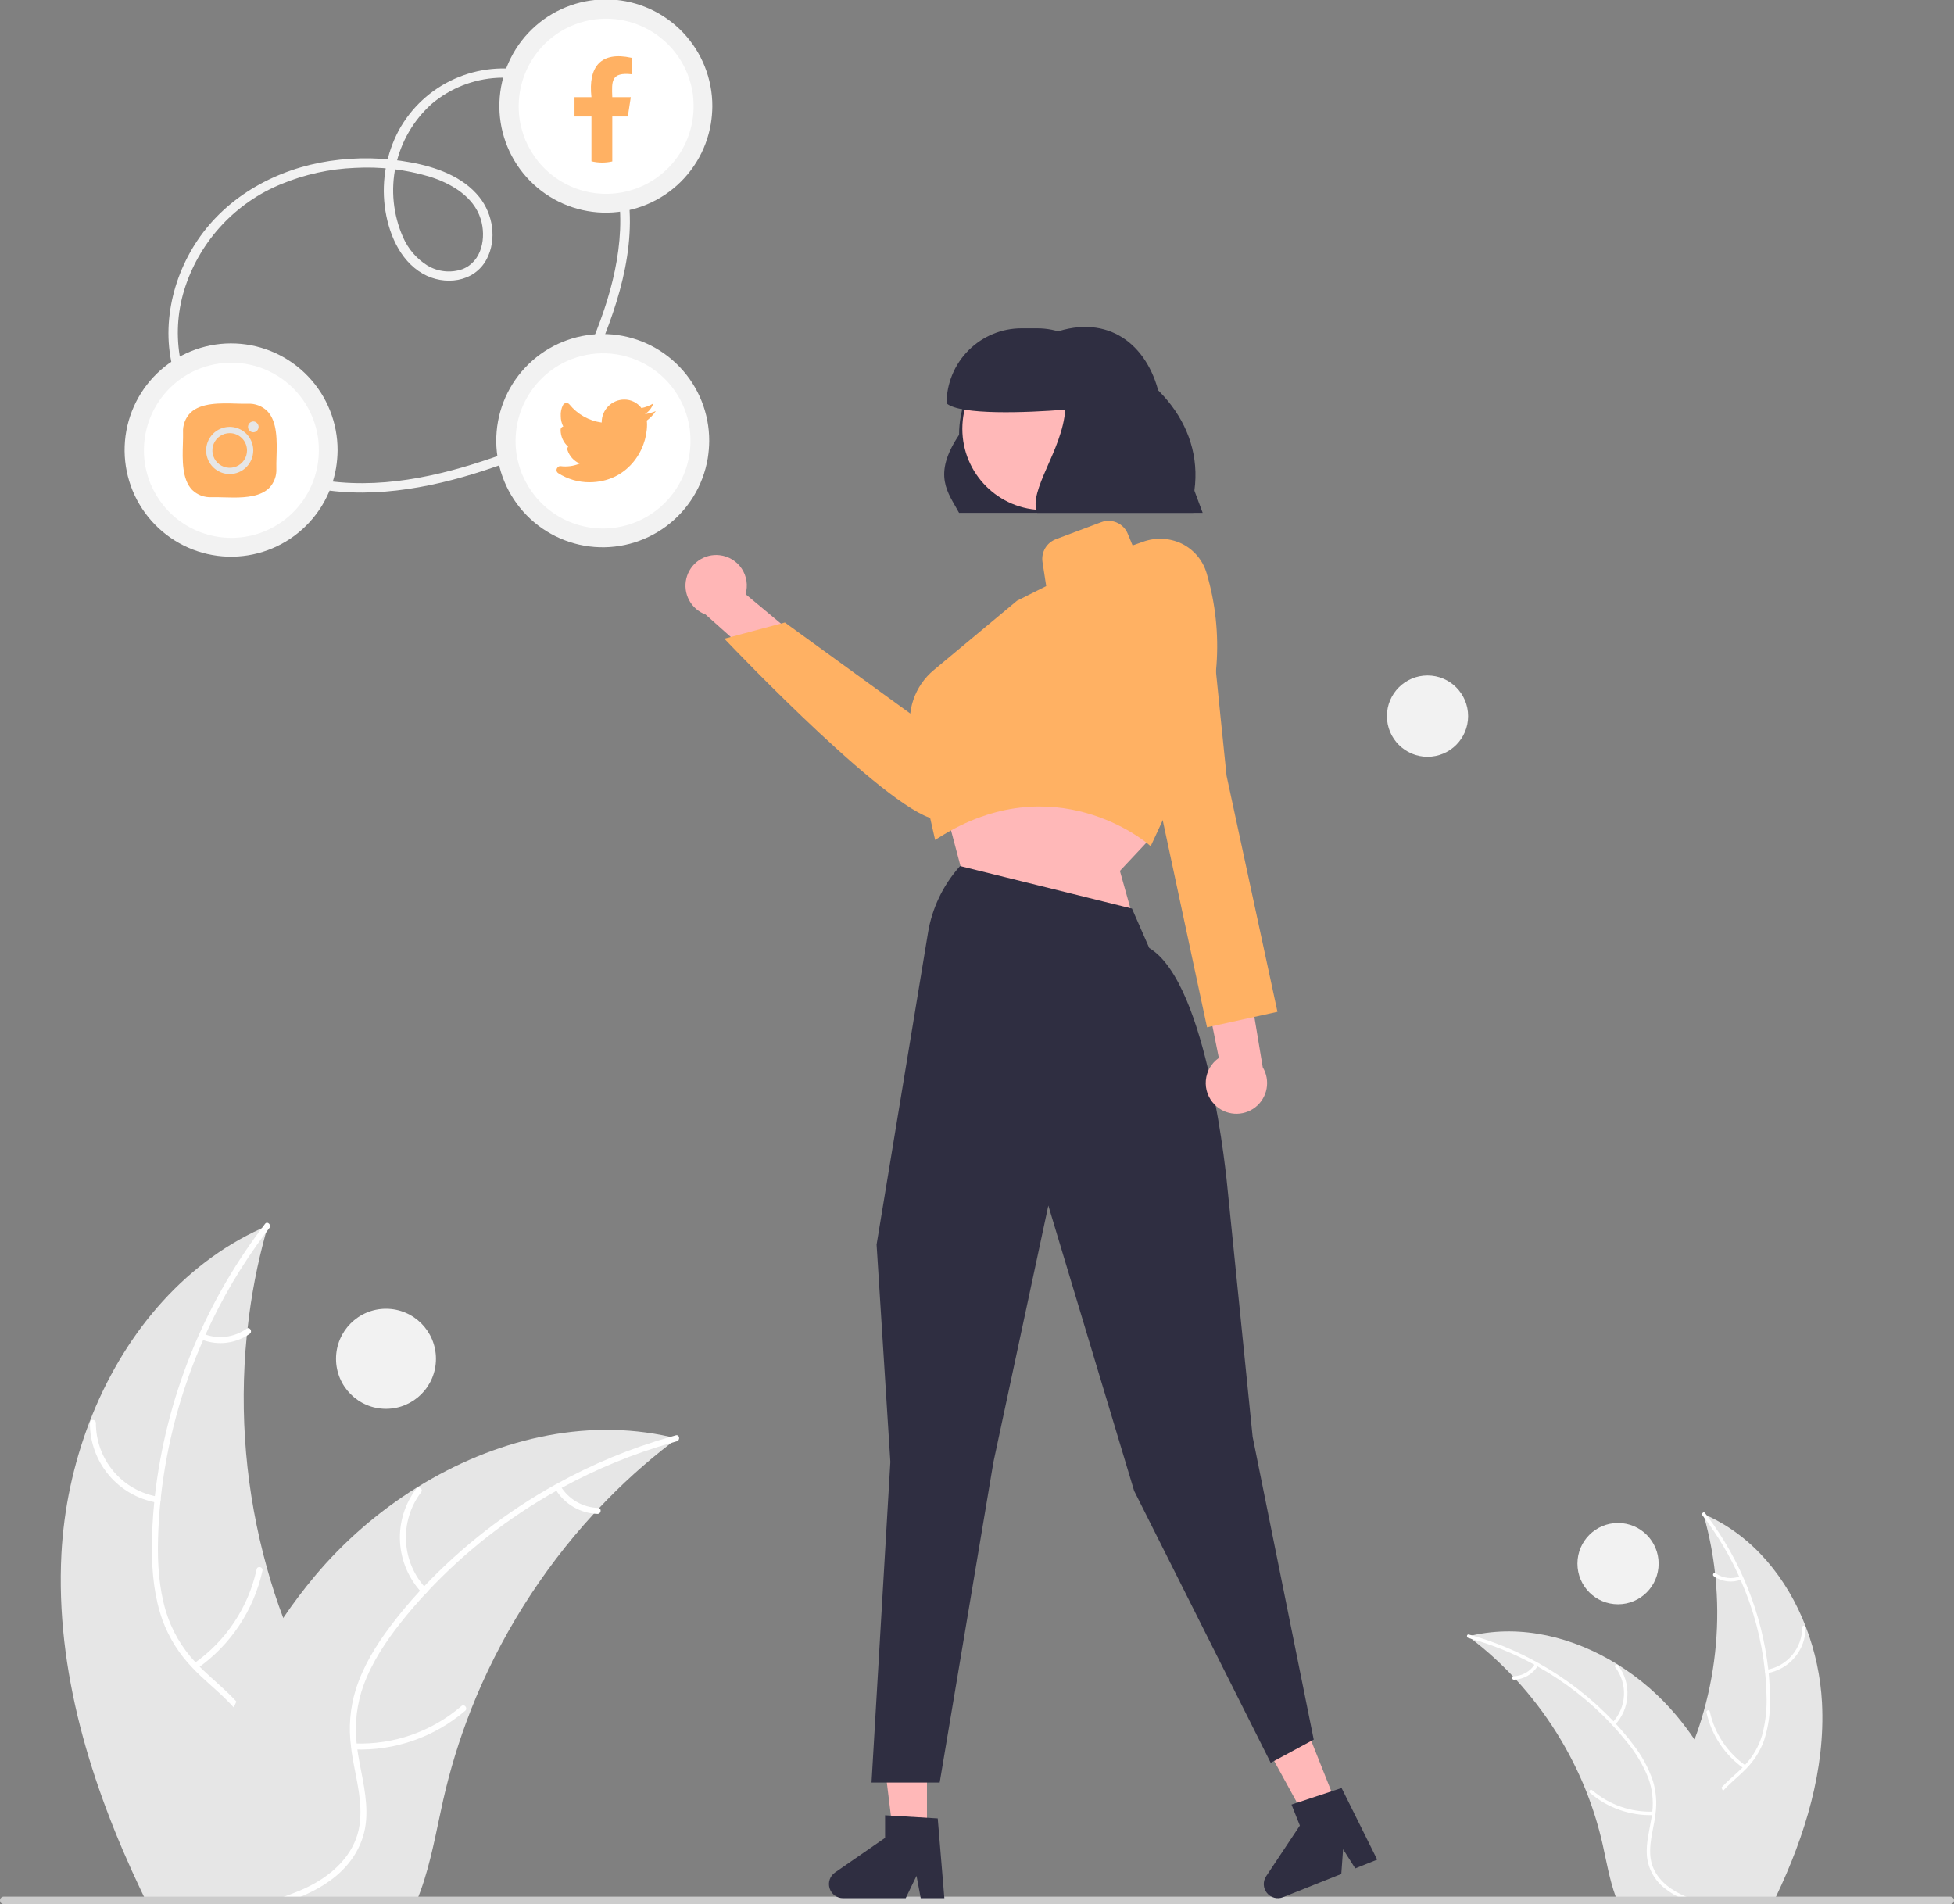 <svg width="313" height="305" viewBox="0 0 313 305" fill="none" xmlns="http://www.w3.org/2000/svg">
<rect x="0" y="0" width="313" height="305" fill="#808080" stroke="none"/>
<g clip-path="url(#clip0_183_6191)">
<path d="M266.267 297.108C266.993 299.833 268.899 302.102 271.2 303.756C271.575 304.026 271.96 304.277 272.35 304.512C272.471 304.582 272.591 304.657 272.716 304.722C272.851 304.803 272.986 304.878 273.121 304.948H283.942C284.137 304.552 284.327 304.151 284.517 303.756C289.154 293.997 292.411 283.467 291.856 272.742C291.635 268.582 290.763 264.482 289.269 260.594C286.298 252.844 280.875 246.137 273.416 242.76C273.231 242.675 273.036 242.59 272.846 242.51C272.906 242.725 272.966 242.936 273.026 243.151C273.826 246.038 274.391 248.985 274.717 251.963C274.747 252.193 274.772 252.424 274.792 252.659C275.502 259.841 274.871 267.093 272.931 274.044C272.926 274.059 272.921 274.079 272.916 274.094C272.491 275.632 271.997 277.147 271.435 278.638C270.995 279.815 270.519 280.977 269.999 282.12C267.828 286.914 264.917 292.023 266.267 297.108Z" fill="#E6E6E6"/>
<path d="M272.711 242.737C272.816 242.877 272.921 243.012 273.026 243.152C275.223 246.068 277.089 249.22 278.589 252.55C278.669 252.715 278.744 252.881 278.809 253.051C280.864 257.701 282.184 262.642 282.721 267.699C282.727 267.733 282.73 267.769 282.731 267.804C282.856 268.986 282.931 270.178 282.961 271.371C283.072 273.605 282.831 275.844 282.246 278.003C281.712 279.767 280.777 281.382 279.514 282.722C279.389 282.857 279.264 282.993 279.129 283.123C279.029 283.228 278.919 283.333 278.814 283.433C277.803 284.4 276.698 285.297 275.747 286.334C275.312 286.799 274.918 287.302 274.572 287.837C274.019 288.733 273.661 289.737 273.523 290.782C273.385 291.826 273.47 292.888 273.771 293.898C274.452 296.433 276.007 298.572 277.598 300.611C278.394 301.633 279.214 302.665 279.924 303.757C280.185 304.148 280.425 304.543 280.645 304.949H281.275C281.065 304.543 280.835 304.148 280.585 303.757C278.759 300.876 276.162 298.402 274.817 295.231C273.906 293.092 273.631 290.667 274.782 288.568C275.119 287.958 275.527 287.389 275.997 286.875C276.913 285.838 278.008 284.951 279.004 284.014C279.254 283.779 279.499 283.539 279.734 283.288C280.981 282.02 281.943 280.5 282.556 278.83C283.25 276.708 283.578 274.484 283.526 272.252C283.526 270.83 283.451 269.397 283.311 267.974C283.296 267.794 283.276 267.609 283.256 267.423C282.233 258.47 278.835 249.955 273.416 242.762C273.316 242.621 273.211 242.486 273.106 242.351C272.891 242.07 272.495 242.461 272.711 242.737Z" fill="white"/>
<path d="M283.054 268.021C284.787 267.729 286.36 266.831 287.492 265.485C288.624 264.14 289.242 262.435 289.234 260.676C289.233 260.604 289.205 260.535 289.154 260.484C289.104 260.433 289.036 260.404 288.964 260.402C288.892 260.401 288.823 260.427 288.77 260.476C288.718 260.525 288.686 260.592 288.682 260.663C288.692 262.302 288.116 263.89 287.059 265.14C286.003 266.391 284.534 267.223 282.919 267.484C282.568 267.542 282.705 268.078 283.054 268.021V268.021Z" fill="white"/>
<path d="M279.653 282.823C276.709 280.762 274.649 277.666 273.883 274.152C273.808 273.804 273.272 273.94 273.348 274.288C274.151 277.943 276.302 281.16 279.37 283.298C279.662 283.501 279.944 283.025 279.653 282.823V282.823Z" fill="white"/>
<path d="M278.754 252.491C278.107 252.744 277.408 252.831 276.718 252.746C276.029 252.661 275.372 252.406 274.805 252.004C274.515 251.797 274.234 252.273 274.522 252.479C275.15 252.921 275.876 253.202 276.638 253.297C277.399 253.393 278.172 253.3 278.889 253.027C278.959 253.007 279.019 252.962 279.056 252.899C279.093 252.837 279.105 252.763 279.09 252.692C279.071 252.621 279.026 252.56 278.963 252.522C278.9 252.485 278.825 252.473 278.754 252.491Z" fill="white"/>
<path d="M235.181 262.108C235.356 262.243 235.536 262.378 235.711 262.518C238.086 264.339 240.31 266.349 242.359 268.53C242.52 268.695 242.68 268.865 242.835 269.036L242.84 269.041C247.7 274.324 251.543 280.462 254.176 287.145L254.191 287.19C254.196 287.205 254.201 287.215 254.206 287.23C255.249 289.905 256.09 292.655 256.722 295.456C257.332 298.191 257.833 301.121 258.788 303.756C258.933 304.162 259.093 304.563 259.263 304.949H281.505C281.43 304.553 281.35 304.152 281.27 303.756C280.139 297.952 278.37 292.29 275.997 286.874C275.917 286.694 275.837 286.514 275.747 286.333C274.522 283.657 273.081 281.086 271.44 278.644C271.44 278.643 271.44 278.643 271.439 278.642C271.439 278.641 271.439 278.641 271.438 278.64C271.438 278.64 271.437 278.639 271.437 278.639C271.436 278.639 271.435 278.639 271.435 278.639C270.533 277.306 269.565 276.021 268.533 274.787C265.858 271.599 262.697 268.854 259.168 266.651C259.148 266.636 259.123 266.626 259.103 266.611C252.08 262.248 243.755 260.169 235.796 261.967H235.791C235.586 262.012 235.386 262.058 235.181 262.108Z" fill="#E6E6E6"/>
<path d="M235.205 262.374C235.376 262.419 235.546 262.469 235.711 262.519C239.217 263.522 242.601 264.911 245.801 266.662C245.961 266.747 246.121 266.837 246.281 266.927C250.704 269.399 254.718 272.54 258.183 276.24C258.185 276.242 258.187 276.246 258.188 276.25C258.228 276.29 258.273 276.335 258.308 276.375C259.108 277.237 259.879 278.133 260.609 279.055C262.038 280.774 263.189 282.706 264.021 284.781C264.656 286.51 264.881 288.365 264.676 290.196C264.661 290.381 264.636 290.562 264.611 290.747C264.591 290.892 264.571 291.038 264.546 291.188C264.216 293.197 263.645 295.211 263.806 297.259C263.903 298.309 264.221 299.327 264.739 300.244C265.258 301.162 265.964 301.96 266.812 302.585C267.389 303.031 268.005 303.423 268.653 303.757C269.58 304.235 270.546 304.634 271.54 304.949H273.506C273.241 304.874 272.98 304.799 272.715 304.724C271.774 304.458 270.851 304.135 269.949 303.757C269.434 303.541 268.932 303.293 268.448 303.015C266.437 301.858 264.761 300.085 264.411 297.715C264.106 295.641 264.696 293.567 265.046 291.539C265.106 291.188 265.161 290.842 265.191 290.497C265.43 288.74 265.285 286.952 264.766 285.257C264.046 283.142 262.97 281.167 261.584 279.416C260.727 278.276 259.812 277.181 258.843 276.135C258.723 275.999 258.598 275.864 258.468 275.729C254.931 272.003 250.847 268.839 246.356 266.346H246.351C243.013 264.485 239.471 263.016 235.796 261.968H235.791C235.626 261.918 235.456 261.868 235.291 261.823C234.945 261.732 234.865 262.278 235.205 262.374Z" fill="white"/>
<path d="M258.666 276.325C259.874 275.048 260.59 273.382 260.685 271.625C260.779 269.868 260.248 268.135 259.184 266.734C258.968 266.452 258.519 266.775 258.736 267.058C259.728 268.36 260.224 269.975 260.132 271.611C260.04 273.246 259.367 274.795 258.235 275.978C257.99 276.236 258.421 276.581 258.666 276.325Z" fill="white"/>
<path d="M264.849 290.193C261.26 290.322 257.753 289.092 255.029 286.748C254.76 286.516 254.414 286.947 254.683 287.179C257.522 289.613 261.174 290.886 264.909 290.743C265.265 290.729 265.203 290.179 264.849 290.193Z" fill="white"/>
<path d="M245.895 266.517C245.53 267.109 245.024 267.6 244.423 267.948C243.822 268.296 243.143 268.488 242.449 268.509C242.093 268.518 242.155 269.068 242.509 269.059C243.276 269.033 244.024 268.819 244.69 268.436C245.355 268.054 245.917 267.514 246.325 266.864C246.369 266.806 246.389 266.733 246.381 266.661C246.373 266.589 246.338 266.522 246.283 266.475C246.226 266.429 246.153 266.408 246.08 266.416C246.008 266.424 245.941 266.46 245.895 266.517Z" fill="white"/>
<path d="M54.362 291.308C53.1 296.05 49.783 299.999 45.779 302.875C45.127 303.346 44.456 303.781 43.777 304.191C43.568 304.313 43.359 304.444 43.142 304.557C42.907 304.697 42.672 304.827 42.437 304.949H23.609C23.27 304.261 22.939 303.563 22.608 302.875C14.54 285.896 8.873 267.574 9.839 248.913C10.223 241.674 11.741 234.542 14.339 227.776C19.51 214.292 28.945 202.621 41.923 196.746C42.245 196.598 42.585 196.45 42.916 196.311C42.811 196.685 42.707 197.051 42.602 197.426C41.21 202.449 40.226 207.576 39.66 212.758C39.608 213.159 39.564 213.56 39.53 213.97C38.293 226.466 39.391 239.085 42.768 251.179C42.776 251.205 42.785 251.24 42.794 251.266C43.534 253.942 44.392 256.577 45.37 259.172C46.136 261.22 46.963 263.242 47.868 265.23C51.646 273.571 56.712 282.462 54.362 291.308Z" fill="#E6E6E6"/>
<path d="M43.151 196.703C42.968 196.947 42.785 197.182 42.602 197.426C38.779 202.5 35.533 207.984 32.923 213.778C32.784 214.066 32.653 214.353 32.54 214.65C28.964 222.74 26.668 231.338 25.733 240.136C25.723 240.196 25.718 240.258 25.716 240.319C25.498 242.376 25.368 244.45 25.316 246.525C25.211 250.403 25.455 254.335 26.56 258.065C27.489 261.133 29.116 263.944 31.313 266.276C31.53 266.511 31.748 266.746 31.983 266.973C32.157 267.156 32.349 267.339 32.532 267.513C34.29 269.196 36.213 270.756 37.867 272.56C38.625 273.369 39.31 274.244 39.913 275.175C41.941 278.356 42.28 282.113 41.305 285.722C40.122 290.132 37.415 293.854 34.647 297.401C33.263 299.179 31.835 300.975 30.599 302.875C30.146 303.555 29.729 304.244 29.346 304.95H28.249C28.614 304.244 29.015 303.555 29.45 302.875C32.627 297.863 37.145 293.557 39.486 288.04C41.07 284.318 41.549 280.1 39.547 276.448C38.96 275.386 38.25 274.397 37.432 273.501C35.839 271.697 33.933 270.154 32.201 268.525C31.765 268.115 31.339 267.697 30.93 267.261C28.761 265.054 27.087 262.409 26.021 259.503C24.724 255.851 24.332 251.911 24.332 248.059C24.332 245.584 24.463 243.091 24.706 240.615C24.732 240.302 24.767 239.979 24.802 239.656C26.582 224.079 32.494 209.263 41.923 196.747C42.097 196.503 42.28 196.267 42.463 196.032C42.837 195.544 43.525 196.224 43.151 196.703Z" fill="white"/>
<path d="M25.154 240.697C22.139 240.19 19.402 238.626 17.432 236.285C15.462 233.944 14.388 230.978 14.4 227.917C14.402 227.792 14.452 227.673 14.539 227.584C14.627 227.495 14.746 227.444 14.871 227.442C14.995 227.439 15.116 227.485 15.208 227.569C15.299 227.654 15.354 227.771 15.361 227.896C15.345 230.746 16.346 233.509 18.185 235.685C20.023 237.862 22.578 239.308 25.389 239.764C25.999 239.863 25.761 240.796 25.154 240.697Z" fill="white"/>
<path d="M31.071 266.451C36.193 262.866 39.778 257.479 41.11 251.365C41.241 250.759 42.173 250.995 42.042 251.6C40.644 257.96 36.902 263.558 31.564 267.278C31.055 267.632 30.565 266.803 31.071 266.451L31.071 266.451Z" fill="white"/>
<path d="M32.635 213.676C33.761 214.116 34.978 214.268 36.177 214.121C37.377 213.973 38.52 213.529 39.506 212.829C40.01 212.469 40.5 213.298 39.999 213.656C38.906 214.424 37.642 214.912 36.318 215.079C34.993 215.245 33.648 215.084 32.4 214.61C32.279 214.575 32.175 214.495 32.11 214.386C32.046 214.278 32.025 214.149 32.051 214.025C32.083 213.902 32.162 213.796 32.272 213.73C32.381 213.665 32.512 213.645 32.635 213.676Z" fill="white"/>
<path d="M108.451 230.407C108.146 230.642 107.833 230.878 107.528 231.122C103.395 234.289 99.527 237.787 95.96 241.581C95.681 241.869 95.403 242.165 95.133 242.461L95.124 242.47C86.667 251.663 79.98 262.343 75.4 273.971L75.374 274.049C75.365 274.075 75.357 274.093 75.348 274.119C73.533 278.773 72.069 283.557 70.97 288.431C69.908 293.19 69.037 298.289 67.375 302.873C67.123 303.579 66.844 304.277 66.548 304.948H27.849C27.979 304.259 28.119 303.562 28.258 302.873C30.329 292.771 33.237 282.809 37.432 273.5C37.571 273.186 37.711 272.872 37.867 272.559C39.999 267.903 42.505 263.428 45.362 259.179C45.362 259.178 45.362 259.177 45.362 259.176C45.363 259.175 45.363 259.174 45.364 259.173C45.365 259.172 45.366 259.171 45.367 259.171C45.368 259.171 45.369 259.17 45.37 259.17C46.939 256.852 48.624 254.615 50.419 252.468C55.074 246.921 60.573 242.145 66.713 238.313C66.748 238.286 66.792 238.269 66.827 238.243C79.047 230.651 93.531 227.034 107.38 230.163H107.389C107.746 230.241 108.094 230.32 108.451 230.407Z" fill="#E6E6E6"/>
<path d="M108.407 230.869C108.111 230.947 107.815 231.034 107.528 231.122C101.427 232.867 95.539 235.285 89.971 238.33C89.693 238.478 89.414 238.635 89.135 238.792C81.441 243.092 74.456 248.558 68.428 254.995C68.423 255 68.42 255.006 68.419 255.013C68.35 255.082 68.271 255.161 68.21 255.231C66.818 256.73 65.477 258.29 64.206 259.894C61.804 262.927 59.628 266.213 58.27 269.856C57.164 272.866 56.774 276.092 57.13 279.279C57.156 279.601 57.199 279.915 57.243 280.237C57.278 280.49 57.312 280.743 57.356 281.004C57.931 284.5 58.923 288.004 58.644 291.568C58.348 295.334 56.364 298.541 53.413 300.834C52.41 301.61 51.338 302.293 50.21 302.873C48.597 303.706 46.917 304.4 45.187 304.948H41.767C42.228 304.817 42.681 304.686 43.142 304.556C44.779 304.093 46.386 303.531 47.955 302.873C48.852 302.498 49.724 302.067 50.567 301.583C54.066 299.57 56.982 296.484 57.591 292.362C58.122 288.753 57.095 285.145 56.486 281.615C56.381 281.004 56.285 280.403 56.233 279.802C55.818 276.745 56.07 273.634 56.973 270.684C58.131 266.98 60.185 263.607 62.509 260.521C64.001 258.538 65.593 256.632 67.279 254.812C67.488 254.577 67.705 254.342 67.932 254.106C74.086 247.623 81.192 242.118 89.005 237.781H89.014C94.823 234.542 100.985 231.986 107.38 230.163H107.388C107.676 230.076 107.972 229.988 108.259 229.91C108.859 229.753 108.999 230.703 108.407 230.869Z" fill="white"/>
<path d="M67.588 255.143C65.485 252.921 64.24 250.022 64.075 246.965C63.91 243.908 64.835 240.892 66.686 238.456C67.062 237.964 67.843 238.526 67.466 239.018C65.739 241.284 64.877 244.094 65.037 246.94C65.196 249.786 66.367 252.482 68.337 254.54C68.764 254.987 68.013 255.588 67.588 255.143Z" fill="white"/>
<path d="M56.828 279.273C63.074 279.499 69.175 277.359 73.914 273.28C74.384 272.876 74.986 273.626 74.517 274.03C69.577 278.265 63.224 280.479 56.725 280.23C56.106 280.206 56.212 279.249 56.828 279.273Z" fill="white"/>
<path d="M89.808 238.079C90.442 239.109 91.323 239.964 92.369 240.569C93.415 241.174 94.595 241.51 95.803 241.545C96.422 241.561 96.315 242.518 95.7 242.502C94.365 242.457 93.063 242.085 91.905 241.419C90.747 240.753 89.77 239.814 89.059 238.683C88.983 238.582 88.948 238.455 88.962 238.33C88.975 238.204 89.036 238.088 89.132 238.006C89.232 237.926 89.359 237.889 89.485 237.903C89.612 237.917 89.728 237.98 89.808 238.079L89.808 238.079Z" fill="white"/>
<path d="M313 304.405C313 304.483 312.985 304.561 312.955 304.633C312.925 304.706 312.882 304.771 312.826 304.827C312.771 304.882 312.705 304.926 312.633 304.956C312.56 304.986 312.483 305.001 312.405 305.001H0.595C0.437 305.001 0.286 304.938 0.174 304.826C0.063 304.714 0 304.563 0 304.405C0 304.247 0.063 304.095 0.174 303.983C0.286 303.871 0.437 303.809 0.595 303.809H312.405C312.483 303.808 312.56 303.824 312.633 303.854C312.705 303.883 312.771 303.927 312.826 303.983C312.882 304.038 312.925 304.104 312.955 304.176C312.985 304.249 313 304.326 313 304.405Z" fill="#CCCCCC"/>
<path d="M192.648 82.148H153.627C151.893 78.914 149.271 76.155 153.627 69.658C153.627 65.346 155.299 61.202 158.289 58.098C161.28 54.995 165.356 53.174 169.66 53.02C178.101 50.494 184.179 55.624 185.831 63.842L192.648 82.148Z" fill="#2F2E41"/>
<path d="M115.281 88.933C115.991 89.012 116.675 89.245 117.285 89.616C117.894 89.988 118.416 90.488 118.811 91.083C119.207 91.678 119.467 92.353 119.575 93.059C119.682 93.766 119.633 94.488 119.431 95.174L149.714 120.395L141.3 123.64L113.019 98.43C111.891 98.015 110.954 97.2 110.386 96.139C109.818 95.078 109.659 93.846 109.938 92.675C110.217 91.505 110.915 90.477 111.9 89.788C112.884 89.098 114.088 88.794 115.281 88.933Z" fill="#FFB6B6"/>
<path d="M150.36 131.287C143.649 131.289 117.469 103.817 116.326 102.614L116.036 102.308L125.727 99.712L148.977 116.593L157.452 102.23C158.389 100.646 159.792 99.391 161.469 98.637C163.146 97.883 165.015 97.666 166.82 98.017C168.417 98.329 169.898 99.075 171.102 100.171C172.306 101.268 173.187 102.674 173.648 104.237C174.11 105.8 174.135 107.46 173.72 109.036C173.305 110.612 172.466 112.044 171.295 113.176L155.265 128.671C154.033 129.86 152.533 130.733 150.891 131.217C150.718 131.266 150.539 131.289 150.36 131.287Z" fill="#FFB163"/>
<path d="M150.876 127.483L154.128 139.756L181.142 145.748L179.391 139.506L184.427 134.136L178.891 124.979L150.876 127.483Z" fill="#FFB8B8"/>
<path d="M148.486 294.897H143.209L140.697 274.512H148.486V294.897Z" fill="#FFB8B8"/>
<path d="M151.272 304.054H147.487L146.811 300.476L145.081 304.054H135.042C134.561 304.054 134.093 303.9 133.705 303.615C133.317 303.329 133.031 302.927 132.888 302.467C132.745 302.007 132.752 301.513 132.909 301.058C133.066 300.602 133.364 300.209 133.76 299.935L141.777 294.391V290.773L150.209 291.277L151.272 304.054Z" fill="#2F2E41"/>
<path d="M214.636 290.407L209.732 292.361L199.869 274.352L207.106 271.467L214.636 290.407Z" fill="#FFB8B8"/>
<path d="M220.606 297.883L217.09 299.285L215.14 296.211L214.854 300.176L205.527 303.894C205.08 304.072 204.588 304.103 204.122 303.981C203.657 303.859 203.242 303.592 202.939 303.217C202.636 302.843 202.461 302.381 202.438 301.9C202.416 301.419 202.548 300.943 202.815 300.542L208.215 292.422L206.879 289.061L214.899 286.406L220.606 297.883Z" fill="#2F2E41"/>
<path d="M184.317 135.56L183.816 135.125C183.668 134.997 168.86 122.488 150.393 134.168L149.794 134.546L146.012 117.881C145.572 115.965 145.672 113.964 146.301 112.102C146.931 110.239 148.064 108.589 149.576 107.334L162.909 96.226L167.585 93.885L166.991 90.02C166.877 89.26 167.026 88.484 167.414 87.821C167.802 87.158 168.405 86.648 169.122 86.375L176.388 83.647C177.201 83.338 178.101 83.359 178.898 83.706C179.695 84.053 180.325 84.698 180.653 85.504L181.423 87.37L183.072 86.789C184.072 86.424 185.134 86.26 186.197 86.308C187.26 86.356 188.304 86.613 189.267 87.066C190.233 87.535 191.09 88.202 191.783 89.024C192.476 89.846 192.989 90.804 193.288 91.836C196.123 101.436 195.363 111.742 191.151 120.82L184.317 135.56Z" fill="#FFB163"/>
<path d="M150.522 285.533H139.605L142.622 234.171L140.416 199.357L140.421 199.329L148.648 149.425C149.295 145.49 151.043 141.819 153.691 138.84L153.791 138.727L181.322 145.535L184.09 151.856C193.542 157.485 196.527 189.229 196.649 190.581L200.651 230.153L210.439 278.652L203.546 282.368L203.431 282.139L181.669 238.807L167.926 193.11L159.125 234.238L150.522 285.533Z" fill="#2F2E41"/>
<path d="M194.558 176.932C194.055 176.425 193.668 175.814 193.426 175.141C193.184 174.469 193.092 173.751 193.157 173.04C193.222 172.328 193.441 171.639 193.801 171.021C194.16 170.404 194.65 169.873 195.237 169.465L187.463 130.799L196.048 133.559L202.271 170.959C202.889 171.991 203.107 173.214 202.885 174.397C202.662 175.58 202.014 176.64 201.064 177.376C200.113 178.112 198.926 178.473 197.727 178.391C196.528 178.31 195.4 177.79 194.558 176.932V176.932Z" fill="#FFB6B6"/>
<path d="M183.08 95.124L188.406 91.097C188.406 91.097 193.105 90.764 193.937 99.25C194.77 107.735 196.478 124.272 196.478 124.272L204.629 162.075L193.346 164.555L184.616 123.759L179.379 111.644L183.08 95.124Z" fill="#FFB163"/>
<path d="M167.146 81.701C174.323 81.701 180.141 75.875 180.141 68.689C180.141 61.502 174.323 55.676 167.146 55.676C159.969 55.676 154.151 61.502 154.151 68.689C154.151 75.875 159.969 81.701 167.146 81.701Z" fill="#FFB8B8"/>
<path d="M174.567 56.059C172.323 53.834 169.292 52.588 166.134 52.592H163.633C160.449 52.592 157.395 53.858 155.143 56.113C152.891 58.368 151.626 61.426 151.626 64.615V64.615C153.811 66.511 164.388 66.121 170.636 65.616C170.189 72.135 164.658 78.541 166.134 82.148H191.147V79.643C193.289 68.637 185.293 59.457 174.567 56.059Z" fill="#2F2E41"/>
<path d="M61.829 225.669C66.249 225.669 69.833 222.08 69.833 217.654C69.833 213.227 66.249 209.639 61.829 209.639C57.408 209.639 53.825 213.227 53.825 217.654C53.825 222.08 57.408 225.669 61.829 225.669Z" fill="#F2F2F2"/>
<path d="M259.183 256.978C262.775 256.978 265.687 254.062 265.687 250.465C265.687 246.869 262.775 243.953 259.183 243.953C255.591 243.953 252.68 246.869 252.68 250.465C252.68 254.062 255.591 256.978 259.183 256.978Z" fill="#F2F2F2"/>
<path d="M228.667 121.222C232.259 121.222 235.17 118.306 235.17 114.71C235.17 111.113 232.259 108.197 228.667 108.197C225.075 108.197 222.164 111.113 222.164 114.71C222.164 118.306 225.075 121.222 228.667 121.222Z" fill="#F2F2F2"/>
<path d="M95.52 56.975C99.356 48.078 102.456 37.994 100.053 28.284C98.172 20.684 92.783 13.398 84.897 11.456C80.84 10.516 76.587 10.933 72.787 12.641C68.989 14.35 65.852 17.256 63.858 20.917C61.903 24.62 61.124 28.833 61.625 32.992C62.139 37.123 63.935 41.671 67.716 43.836C71.167 45.813 75.98 45.264 77.956 41.513C79.618 38.36 78.971 34.309 76.79 31.581C74.129 28.253 69.822 26.752 65.768 26.01C61.507 25.226 57.146 25.148 52.86 25.779C44.43 27.031 36.461 31.328 31.64 38.491C27.185 45.111 25.507 53.882 28.471 61.445C31.427 68.985 38.2 74.311 45.689 76.936C54.877 80.157 64.972 79.01 74.159 76.402C76.578 75.716 78.963 74.92 81.326 74.06C82.226 73.732 81.838 72.279 80.927 72.611C71.975 75.869 62.372 78.301 52.788 77.075C45.388 76.128 38.098 72.626 33.318 66.796C30.973 63.952 29.405 60.547 28.769 56.914C28.185 53.208 28.504 49.416 29.699 45.861C30.933 42.186 32.944 38.82 35.596 35.994C38.247 33.167 41.476 30.947 45.062 29.484C48.803 27.936 52.786 27.059 56.83 26.892C60.853 26.664 64.885 27.132 68.75 28.274C72.194 29.343 75.862 31.429 77.002 35.089C77.91 38.004 77.228 41.888 74.078 43.115C73.159 43.436 72.18 43.55 71.212 43.45C70.243 43.351 69.309 43.039 68.473 42.539C66.744 41.46 65.381 39.882 64.567 38.012C62.978 34.421 62.566 30.419 63.39 26.579C64.214 22.739 66.231 19.26 69.153 16.64C72.115 14.137 75.813 12.672 79.683 12.467C83.428 12.273 87.128 13.359 90.175 15.547C93.153 17.762 95.508 20.709 97.011 24.105C100.76 32.201 99.525 41.425 96.772 49.623C96.022 51.858 95.157 54.053 94.224 56.217C93.846 57.096 95.138 57.862 95.52 56.975Z" fill="#F2F2F2"/>
<path d="M96.597 86.154C105.162 86.154 112.106 79.202 112.106 70.625C112.106 62.048 105.162 55.096 96.597 55.096C88.033 55.096 81.089 62.048 81.089 70.625C81.089 79.202 88.033 86.154 96.597 86.154Z" fill="white"/>
<path d="M110.605 70.626C110.604 73.519 109.711 76.341 108.047 78.706C106.382 81.071 104.029 82.863 101.309 83.836C98.588 84.81 95.634 84.918 92.85 84.145C90.066 83.373 87.589 81.757 85.757 79.52C85.337 79.006 84.956 78.463 84.614 77.894C84.258 77.297 83.939 76.678 83.66 76.041C83.377 75.344 83.146 74.626 82.971 73.893C82.8 73.223 82.688 72.538 82.637 71.848C82.387 68.944 83.044 66.033 84.518 63.52C85.992 61.006 88.21 59.013 90.865 57.816C92.837 56.933 94.986 56.518 97.145 56.603C99.304 56.689 101.414 57.272 103.31 58.309C105.207 59.345 106.839 60.806 108.078 62.578C109.318 64.35 110.132 66.385 110.458 68.524C110.489 68.719 110.49 68.727 110.499 68.803C110.522 69.003 110.542 69.204 110.557 69.404C110.589 69.811 110.602 70.219 110.605 70.626C110.615 72.56 113.617 72.564 113.606 70.626C113.617 66.219 111.925 61.977 108.885 58.789C105.846 55.601 101.693 53.713 97.295 53.52C92.898 53.327 88.596 54.844 85.289 57.753C81.982 60.662 79.927 64.739 79.552 69.131C79.177 73.523 80.512 77.889 83.278 81.319C86.044 84.748 90.026 86.973 94.393 87.53C98.759 88.087 103.172 86.932 106.708 84.307C110.244 81.682 112.629 77.789 113.366 73.444C113.516 72.512 113.596 71.57 113.606 70.626C113.617 68.692 110.615 68.69 110.605 70.626Z" fill="#F2F2F2"/>
<path d="M103.309 66.324L103.307 66.32C103.94 65.939 104.413 65.341 104.639 64.637C104.055 64.984 103.418 65.231 102.753 65.367C102.433 64.941 102.019 64.596 101.543 64.359C101.066 64.122 100.541 64 100.009 64.002C99.047 64.002 98.125 64.385 97.445 65.066C96.764 65.748 96.382 66.672 96.383 67.635L96.383 67.685C94.352 67.407 92.503 66.366 91.21 64.774C91.137 64.684 91.038 64.618 90.927 64.584C90.816 64.551 90.697 64.552 90.586 64.587C90.51 64.597 90.437 64.624 90.372 64.666C90.307 64.708 90.252 64.763 90.212 64.829C89.909 65.395 89.776 66.035 89.826 66.675C89.826 67.247 89.963 67.811 90.226 68.319C90.106 68.342 89.999 68.406 89.921 68.5C89.844 68.593 89.802 68.711 89.802 68.833V68.872C89.801 69.38 89.909 69.882 90.118 70.345C90.327 70.808 90.632 71.221 91.013 71.556L91.001 71.57C90.941 71.638 90.899 71.72 90.881 71.809C90.862 71.898 90.867 71.99 90.894 72.076C91.049 72.557 91.304 73 91.642 73.376C91.98 73.751 92.393 74.051 92.855 74.255C91.89 74.662 90.835 74.805 89.796 74.669C89.697 74.657 89.596 74.674 89.506 74.719C89.416 74.763 89.34 74.832 89.288 74.918C89.27 74.939 89.253 74.962 89.238 74.985C89.197 75.049 89.169 75.121 89.156 75.196C89.142 75.271 89.144 75.348 89.16 75.423C89.176 75.497 89.207 75.568 89.25 75.63C89.294 75.693 89.349 75.746 89.413 75.788C90.9 76.744 92.63 77.252 94.397 77.25C100.389 77.25 103.646 72.27 103.646 67.989C103.646 67.782 103.631 67.576 103.601 67.373C104.166 66.95 104.656 66.434 105.048 65.847L105.049 65.845C104.496 66.09 103.91 66.252 103.309 66.324Z" fill="#FFB163"/>
<path d="M97.097 32.553C105.662 32.553 112.606 25.6 112.606 17.023C112.606 8.447 105.662 1.494 97.097 1.494C88.533 1.494 81.589 8.447 81.589 17.023C81.589 25.6 88.533 32.553 97.097 32.553Z" fill="white"/>
<path d="M111.105 17.025C111.105 19.918 110.211 22.74 108.547 25.104C106.883 27.469 104.53 29.261 101.809 30.235C99.089 31.209 96.135 31.317 93.35 30.544C90.567 29.771 88.089 28.156 86.257 25.919C85.838 25.405 85.456 24.861 85.115 24.292C84.758 23.695 84.44 23.077 84.16 22.44C83.877 21.742 83.647 21.024 83.472 20.291C83.3 19.621 83.189 18.937 83.138 18.247C82.887 15.342 83.545 12.432 85.019 9.918C86.493 7.404 88.71 5.411 91.365 4.214C93.337 3.331 95.487 2.916 97.646 3.002C99.805 3.087 101.914 3.671 103.811 4.707C105.707 5.744 107.339 7.205 108.579 8.977C109.819 10.749 110.633 12.783 110.958 14.922C110.99 15.117 110.99 15.126 110.999 15.202C111.023 15.402 111.042 15.602 111.058 15.803C111.089 16.21 111.103 16.617 111.105 17.025C111.116 18.958 114.117 18.962 114.107 17.025C114.117 12.617 112.426 8.376 109.386 5.188C106.346 2 102.193 0.112 97.796 -0.081C93.398 -0.274 89.096 1.242 85.79 4.152C82.483 7.061 80.427 11.137 80.052 15.529C79.677 19.921 81.013 24.288 83.778 27.717C86.544 31.146 90.527 33.371 94.893 33.928C99.26 34.485 103.672 33.331 107.208 30.705C110.744 28.08 113.13 24.188 113.866 19.842C114.017 18.91 114.097 17.969 114.107 17.025C114.117 15.09 111.116 15.088 111.105 17.025Z" fill="#F2F2F2"/>
<path d="M100.567 18.665L101.042 15.57H98.079C97.979 12.992 97.879 11.546 101.167 11.892V9.261C96.242 8.175 94.189 10.675 94.741 15.57H92.028V18.665H94.741V25.837C95.837 26.103 96.979 26.11 98.079 25.859V18.665H100.567Z" fill="#FFB163"/>
<path d="M37.066 87.658C45.631 87.658 52.574 80.706 52.574 72.129C52.574 63.552 45.631 56.6 37.066 56.6C28.501 56.6 21.558 63.552 21.558 72.129C21.558 80.706 28.501 87.658 37.066 87.658Z" fill="white"/>
<path d="M51.073 72.128C51.073 75.021 50.179 77.843 48.515 80.208C46.851 82.573 44.498 84.365 41.778 85.338C39.057 86.312 36.103 86.42 33.319 85.647C30.535 84.875 28.057 83.259 26.226 81.022C25.806 80.508 25.424 79.965 25.083 79.396C24.727 78.799 24.408 78.18 24.129 77.543C23.845 76.846 23.615 76.127 23.44 75.395C23.269 74.725 23.157 74.04 23.106 73.35C22.856 70.446 23.513 67.535 24.987 65.022C26.461 62.508 28.679 60.515 31.333 59.318C33.306 58.435 35.455 58.02 37.614 58.105C39.773 58.191 41.883 58.774 43.779 59.811C45.676 60.847 47.307 62.308 48.547 64.08C49.787 65.852 50.601 67.887 50.926 70.026C50.958 70.22 50.958 70.229 50.967 70.305C50.991 70.505 51.011 70.706 51.026 70.906C51.058 71.313 51.071 71.721 51.073 72.128C51.084 74.062 54.086 74.066 54.075 72.128C54.085 67.721 52.394 63.479 49.354 60.291C46.314 57.103 42.162 55.215 37.764 55.022C33.367 54.829 29.065 56.346 25.758 59.255C22.451 62.164 20.395 66.241 20.02 70.633C19.646 75.025 20.981 79.391 23.747 82.82C26.512 86.249 30.495 88.475 34.861 89.032C39.228 89.589 43.64 88.434 47.176 85.809C50.712 83.183 53.098 79.291 53.834 74.946C53.985 74.014 54.065 73.072 54.075 72.128C54.086 70.194 51.084 70.192 51.073 72.128Z" fill="#F2F2F2"/>
<path d="M37.436 79.698C36.849 79.698 36.271 79.681 35.722 79.665C35.06 79.645 34.434 79.627 33.903 79.642C33.328 79.672 32.754 79.584 32.216 79.382C31.678 79.18 31.187 78.868 30.775 78.467C29.128 76.768 29.221 73.616 29.296 71.083C29.316 70.42 29.334 69.793 29.319 69.261C29.288 68.686 29.377 68.111 29.578 67.572C29.78 67.033 30.091 66.542 30.492 66.129C32.19 64.48 35.338 64.574 37.867 64.648C38.529 64.668 39.155 64.687 39.686 64.671L39.7 64.671C40.272 64.642 40.844 64.731 41.379 64.933C41.915 65.135 42.403 65.446 42.813 65.846C44.46 67.545 44.367 70.697 44.292 73.23C44.273 73.893 44.254 74.52 44.269 75.052C44.3 75.627 44.212 76.202 44.01 76.741C43.808 77.28 43.497 77.771 43.096 78.184C41.767 79.475 39.55 79.698 37.436 79.698Z" fill="#FFB163"/>
<path d="M40.572 69.246C40.346 69.24 40.131 69.145 39.973 68.982C39.815 68.819 39.727 68.6 39.727 68.373C39.728 68.146 39.817 67.928 39.975 67.766C40.134 67.604 40.349 67.51 40.576 67.504C40.803 67.511 41.018 67.606 41.176 67.769C41.333 67.932 41.421 68.15 41.421 68.377C41.42 68.604 41.331 68.822 41.173 68.984C41.014 69.147 40.799 69.241 40.572 69.246Z" fill="#E6E6E6"/>
<path d="M36.794 75.934C36.048 75.934 35.318 75.713 34.698 75.298C34.077 74.882 33.593 74.292 33.308 73.602C33.022 72.911 32.947 72.152 33.093 71.419C33.239 70.686 33.598 70.012 34.126 69.484C34.653 68.955 35.326 68.595 36.058 68.45C36.79 68.304 37.548 68.379 38.238 68.665C38.928 68.951 39.517 69.435 39.932 70.056C40.346 70.678 40.568 71.408 40.568 72.156C40.567 73.157 40.169 74.118 39.461 74.826C38.754 75.535 37.795 75.933 36.794 75.934ZM36.794 69.379C36.246 69.379 35.71 69.542 35.254 69.847C34.797 70.152 34.442 70.586 34.232 71.093C34.022 71.6 33.967 72.159 34.074 72.697C34.181 73.236 34.445 73.731 34.833 74.119C35.221 74.508 35.715 74.772 36.253 74.879C36.791 74.986 37.349 74.931 37.855 74.721C38.362 74.511 38.795 74.155 39.1 73.698C39.405 73.242 39.567 72.705 39.567 72.156C39.566 71.419 39.274 70.714 38.754 70.193C38.234 69.672 37.529 69.38 36.794 69.379Z" fill="#E6E6E6"/>
</g>
<defs>
<clipPath id="clip0_183_6191">
<rect width="313" height="305" fill="white"/>
</clipPath>
</defs>
</svg>
